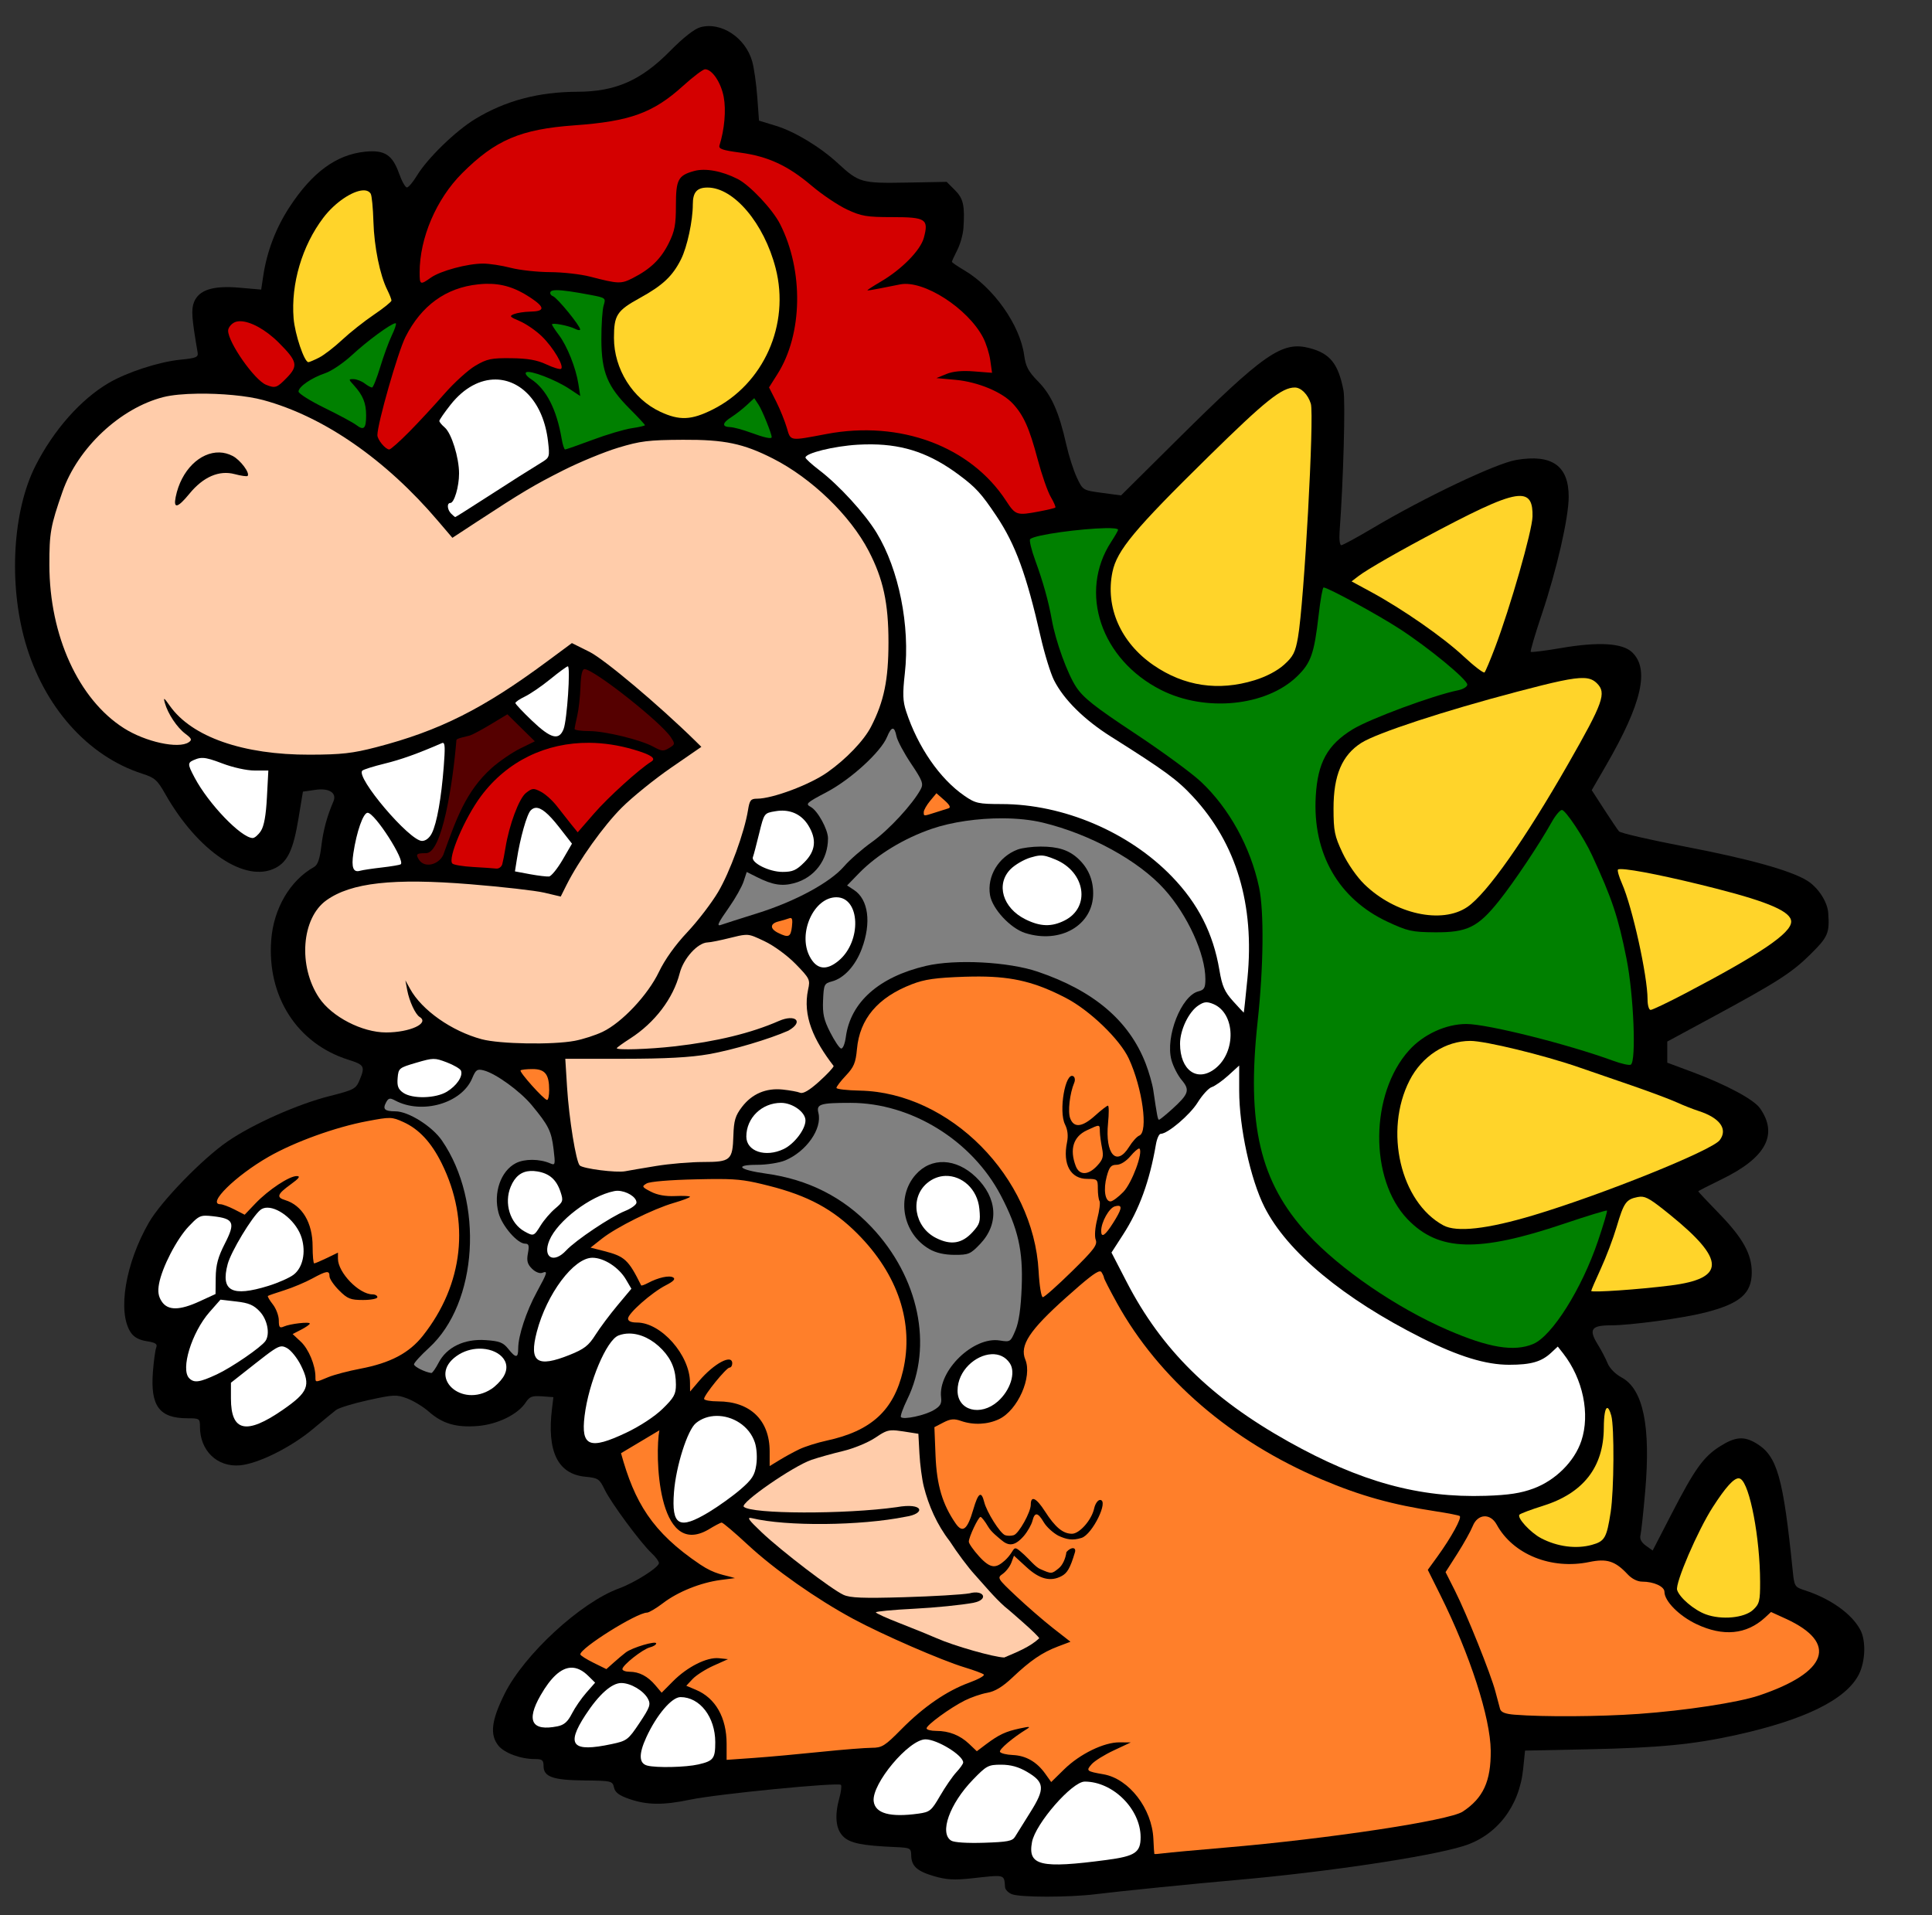 <?xml version="1.0" encoding="UTF-8" standalone="no"?>
<!-- Created with Inkscape (http://www.inkscape.org/) -->

<svg
   xmlns:dc="http://purl.org/dc/elements/1.1/"
   xmlns:cc="http://creativecommons.org/ns#"
   xmlns:rdf="http://www.w3.org/1999/02/22-rdf-syntax-ns#"
   xmlns:svg="http://www.w3.org/2000/svg"
   xmlns="http://www.w3.org/2000/svg"
   xmlns:sodipodi="http://sodipodi.sourceforge.net/DTD/sodipodi-0.dtd"
   xmlns:inkscape="http://www.inkscape.org/namespaces/inkscape"
   id="svg3511"
   version="1.1"
   inkscape:version="0.91 r13725"
   width="686"
   height="680"
   sodipodi:docname="KraftyNook_SuperMarioBros_Bowser~.svg">
  <rect width="100%" height="100%" fill="#333333" stroke="none"/>
  <defs
     id="defs3515">
    <inkscape:path-effect
       effect="spiro"
       id="path-effect3714"
       is_visible="true" />
    <inkscape:path-effect
       effect="spiro"
       id="path-effect3709"
       is_visible="true" />
  </defs>
  <sodipodi:namedview
     pagecolor="#ffffff"
     bordercolor="#666666"
     borderopacity="1"
     objecttolerance="10"
     gridtolerance="10"
     guidetolerance="10"
     inkscape:pageopacity="0"
     inkscape:pageshadow="2"
     inkscape:window-width="1280"
     inkscape:window-height="715"
     id="namedview3513"
     showgrid="false"
     inkscape:zoom="0.41848102"
     inkscape:cx="285.89746"
     inkscape:cy="402.41802"
     inkscape:window-x="0"
     inkscape:window-y="0"
     inkscape:window-maximized="1"
     inkscape:current-layer="svg3511" />
  <g
     id="g3355">
    <path
       id="path3693"
       d="m 359.25,672.558 c -1.238,-0.497 -2.306,-1.594 -2.375,-2.437 -0.382,-4.687 0.283,-4.512 -12.004,-3.16 -5.968,0.657 -8.824,0.492 -13.119,-0.756 -6.164,-1.792 -8.141,-3.59 -8.207,-7.466 -0.043,-2.511 -0.335,-2.663 -5.545,-2.89 -12.004,-0.522 -16.21,-1.38 -18.634,-3.804 -2.636,-2.636 -3.084,-7.33 -1.31,-13.72 0.575,-2.07 0.825,-4.12 0.556,-4.556 -0.634,-1.025 -43.822,3.203 -53.612,5.249 -9.507,1.987 -15.204,1.927 -21.468,-0.224 -3.719,-1.277 -5.107,-2.309 -5.521,-4.105 -0.537,-2.326 -0.857,-2.402 -10.532,-2.5 C 196.295,632.077 193,630.909 193,627.054 c 0,-2.095 -0.47,-2.465 -3.134,-2.465 -5.036,0 -10.85,-2.164 -12.934,-4.814 -3.059,-3.889 -2.449,-8.913 2.223,-18.321 6.949,-13.991 27.022,-32.484 40.661,-37.46 5.561,-2.029 14.122,-7.46 14.158,-8.982 0.014,-0.592 -1.144,-2.167 -2.574,-3.5 -3.886,-3.624 -14.356,-17.781 -16.665,-22.533 -1.893,-3.897 -2.336,-4.195 -6.889,-4.632 -9.799,-0.942 -13.714,-8.964 -11.837,-24.259 l 0.491,-4 -4.102,-0.3 c -3.45,-0.253 -4.363,0.097 -5.743,2.204 -2.778,4.24 -10.005,7.775 -17.05,8.34 -7.619,0.612 -12.487,-0.819 -17.346,-5.1 -1.963,-1.729 -5.412,-3.835 -7.664,-4.68 -3.796,-1.424 -4.803,-1.381 -13.797,0.588 -5.336,1.168 -10.511,2.755 -11.5,3.527 -0.989,0.771 -4.723,3.844 -8.298,6.828 -7.765,6.482 -19.412,12.252 -25.844,12.805 C 77.113,520.992 71,515.085 71,506.622 c 0,-2.92 -0.163,-3.032 -4.435,-3.032 -9.982,0 -13.208,-4.338 -12.268,-16.5 0.297,-3.85 0.827,-7.726 1.177,-8.613 0.501,-1.272 -0.219,-1.75 -3.402,-2.259 -2.759,-0.441 -4.557,-1.439 -5.679,-3.151 -4.739,-7.232 -1.874,-24.475 6.475,-38.976 4.372,-7.593 19.111,-22.766 28.043,-28.869 9.045,-6.18 24.824,-13.179 36.189,-16.052 8.528,-2.156 9.267,-2.546 10.536,-5.564 2.082,-4.951 1.774,-5.521 -3.956,-7.327 -18.148,-5.721 -28.897,-22.407 -27.378,-42.497 0.848,-11.21 6.694,-21.172 15.226,-25.946 1.288,-0.721 2.022,-2.838 2.575,-7.432 0.677,-5.624 2.006,-10.537 4.285,-15.842 1.292,-3.007 -1.502,-4.816 -6.358,-4.116 l -4.471,0.644 -1.571,9.5 c -1.831,11.073 -3.812,15.341 -8.17,17.594 -10.656,5.51 -27.621,-5.902 -39.208,-26.375 -2.748,-4.855 -3.694,-5.682 -8.135,-7.107 C 31.157,268.503 15.525,250.906 8.968,227.979 3.012,207.149 4.495,181.406 12.573,165.436 c 6.418,-12.689 16.093,-23.635 26.045,-29.468 6.473,-3.794 17.819,-7.485 25.324,-8.24 5.824,-0.586 6.52,-0.882 6.217,-2.649 -2.086,-12.14 -2.305,-15.188 -1.277,-17.788 1.721,-4.355 6.743,-5.959 16.097,-5.143 l 7.759,0.677 0.72,-4.799 c 1.317,-8.782 4.494,-17.106 9.374,-24.56 8.046,-12.29 16.593,-18.549 26.763,-19.599 6.94,-0.716 9.735,1.066 12.097,7.717 0.978,2.753 2.235,4.993 2.793,4.978 0.558,-0.015 2.14,-1.881 3.515,-4.147 3.785,-6.238 13.746,-15.92 20.763,-20.182 10.651,-6.47 22.434,-9.607 36.237,-9.648 13.556,-0.041 22.623,-4.026 32.918,-14.469 4.689,-4.756 8.644,-7.863 10.75,-8.445 7.39,-2.04 16.092,3.722 18.442,12.211 0.641,2.314 1.44,7.975 1.777,12.579 l 0.612,8.371 6.062,1.857 c 6.635,2.033 15.695,7.516 21.938,13.277 7.468,6.891 8.393,7.152 24.318,6.865 l 14.318,-0.259 2.932,2.932 c 3.004,3.004 3.557,5.492 3.015,13.556 -0.147,2.184 -1.126,5.653 -2.175,7.71 C 338.859,90.827 338,92.71 338,92.955 c 0,0.245 1.916,1.567 4.257,2.939 10.498,6.152 19.943,19.509 21.4,30.262 0.544,4.015 1.473,5.752 4.99,9.331 4.688,4.772 7.351,10.749 9.964,22.366 0.895,3.98 2.586,9.261 3.759,11.736 2.129,4.495 2.139,4.501 8.905,5.411 l 6.773,0.911 19.227,-19.079 c 31.777,-31.532 37.972,-35.831 47.846,-33.2 7.17,1.91 10.076,5.562 11.903,14.958 0.742,3.814 -0.037,32.265 -1.376,50.25 -0.194,2.612 0.073,4.75 0.596,4.75 0.522,0 5.518,-2.712 11.103,-6.026 18.538,-11.002 43.78,-23.003 50.976,-24.236 C 551.007,161.155 557,165.339 557,176.367 c 0,7.418 -4.234,25.937 -9.532,41.692 -2.399,7.133 -4.171,13.16 -3.939,13.392 0.232,0.232 5.082,-0.376 10.777,-1.352 13.24,-2.269 21.717,-1.777 25.165,1.463 6.344,5.96 3.534,18.212 -9.233,40.265 l -5.059,8.738 4.372,6.762 c 2.405,3.719 4.794,7.257 5.31,7.863 0.516,0.605 10.996,3.028 23.288,5.384 22.851,4.38 37.662,8.5 43.479,12.095 3.929,2.428 7.238,7.481 7.527,11.494 0.517,7.182 -0.065,8.523 -6.405,14.773 -6.663,6.569 -11.778,9.83 -35.647,22.729 L 592,369.827 l 0,3.749 0,3.749 8.75,3.259 c 12.034,4.481 21.957,9.781 24.151,12.898 6.596,9.37 2.132,17.638 -13.651,25.284 -4.537,2.198 -8.25,4.111 -8.25,4.251 0,0.14 3.322,3.674 7.382,7.855 8.469,8.72 11.618,14.385 11.618,20.901 0,7.536 -4.183,11.13 -16.63,14.289 -7.993,2.029 -26.456,4.53 -33.437,4.53 -6.936,0 -7.918,1.449 -4.607,6.793 1.263,2.039 2.84,5.058 3.504,6.709 0.7,1.74 2.776,3.842 4.939,5 7.678,4.111 10.41,17.256 8.397,40.401 -0.651,7.479 -1.406,14.497 -1.678,15.597 -0.332,1.342 0.299,2.569 1.917,3.727 l 2.412,1.727 6.684,-12.954 c 8.286,-16.059 11.325,-20.3 17.237,-24.049 5.435,-3.446 8.547,-3.686 12.959,-0.996 7.354,4.484 9.467,11.917 12.855,45.238 0.56,5.506 0.701,5.733 4.264,6.885 9.17,2.965 16.769,8.392 19.77,14.121 2.027,3.869 1.759,11.204 -0.576,15.782 -4.518,8.856 -19.062,16.047 -43.34,21.431 -15.479,3.432 -27.598,4.602 -53.169,5.13 l -22,0.455 -0.676,6.59 c -1.364,13.296 -9.428,23.666 -21.24,27.314 -12.375,3.822 -49.037,9.29 -81.084,12.094 -14.535,1.271 -40.824,3.923 -49.5,4.993 -9.526,1.174 -26.809,1.164 -29.75,-0.019 z"
       style="fill:#000000" />
    <path
       id="path3691"
       d="M 175.969 134.75 C 170.582 134.712 164.854 137.547 160 143.688 C 157.793 146.479 156 149.09 156 149.469 C 156 149.847 156.868 150.897 157.938 151.812 C 160.318 153.851 163 162.482 163 168.125 C 163 172.788 161.286 178.594 159.906 178.594 C 158.608 178.594 158.779 180.966 160.188 182.375 C 160.847 183.035 161.51 183.594 161.656 183.594 C 161.802 183.594 166.562 180.589 172.219 176.938 C 182.691 170.177 187.245 167.306 192.375 164.156 C 195.146 162.455 195.219 162.189 194.594 156.75 C 192.998 142.863 184.947 134.814 175.969 134.75 z M 309.656 157.781 C 307.988 157.763 306.28 157.798 304.5 157.906 C 296.056 158.417 286 160.9 286 162.469 C 286 162.854 288.214 164.892 290.938 166.969 C 297.892 172.273 307.072 182.29 311.281 189.219 C 319.18 202.222 323.176 222.194 321.281 239.094 C 320.463 246.393 320.553 248.944 321.75 252.594 C 325.896 265.233 333.719 276.564 342.438 282.562 C 346.369 285.267 347.396 285.487 355.688 285.5 C 377.604 285.535 400.868 295.447 416.125 311.25 C 425.423 320.88 430.776 331.406 432.969 344.406 C 433.938 350.154 434.781 352.097 437.812 355.469 C 439.836 357.719 441.561 359.552 441.625 359.562 C 441.689 359.573 442.275 354.082 442.938 347.344 C 445.508 321.201 439.008 299.51 423.625 282.906 C 417.979 276.813 413.634 273.632 394.531 261.594 C 384.969 255.568 377.722 248.405 374.25 241.531 C 373.017 239.09 370.88 232.144 369.5 226.094 C 364.45 203.953 360.56 193.324 353.844 183.281 C 348.467 175.241 346.54 173.116 340.469 168.594 C 330.525 161.188 321.337 157.909 309.656 157.781 z M 201.625 236.594 C 201.262 236.594 198.439 238.666 195.344 241.188 C 192.249 243.709 188.191 246.463 186.344 247.344 C 184.497 248.225 183 249.261 183 249.625 C 183 249.989 185.678 252.829 188.938 255.938 C 195.603 262.295 198.495 263.05 200.125 258.844 C 201.341 255.706 202.627 236.594 201.625 236.594 z M 157.25 263.781 C 157.138 263.776 157.018 263.813 156.875 263.875 C 148.305 267.603 142.349 269.731 136.5 271.156 C 132.65 272.094 129.124 273.205 128.656 273.625 C 126.134 275.887 145.402 298.594 149.844 298.594 C 151.149 298.594 152.491 297.542 153.344 295.844 C 155.128 292.29 156.699 283.382 157.562 272.188 C 158.061 265.728 158.032 263.821 157.25 263.781 z M 72.125 269.125 C 71.205 269.081 70.445 269.231 69.656 269.531 C 66.464 270.745 66.418 271.032 69.094 276.094 C 74.013 285.398 85.618 297.48 89.719 297.562 C 90.394 297.576 91.71 296.46 92.625 295.062 C 93.76 293.33 94.444 289.512 94.781 283.062 L 95.281 273.594 L 90.406 273.594 C 87.612 273.594 82.711 272.516 78.906 271.062 C 75.615 269.805 73.659 269.198 72.125 269.125 z M 190.188 286.844 C 189.541 286.895 188.979 287.207 188.438 287.75 C 187.077 289.116 184.683 297.584 183.5 305.25 L 182.844 309.406 L 188.188 310.406 C 191.115 310.945 194.148 311.297 194.938 311.219 C 195.727 311.14 197.897 308.483 199.75 305.312 L 203.094 299.562 L 198.438 293.594 C 194.675 288.804 192.128 286.691 190.188 286.844 z M 277.094 287.844 C 276.49 287.869 275.853 287.955 275.219 288.062 C 271.34 288.718 271.322 288.733 269.562 295.906 C 268.593 299.861 267.607 303.641 267.344 304.312 C 266.558 306.315 273.059 309.59 277.844 309.594 C 281.46 309.597 282.767 309.014 285.594 306.188 C 289.615 302.166 290.068 298.027 287 293.062 C 284.779 289.468 281.322 287.665 277.094 287.844 z M 130.531 288.594 C 128.975 288.594 126.622 295.278 125.469 302.969 C 124.708 308.041 125.419 309.888 127.844 309.188 C 128.76 308.923 132.2 308.408 135.5 308.031 C 138.8 307.655 141.843 307.142 142.25 306.906 C 144.124 305.822 133.098 288.594 130.531 288.594 z M 369.219 303.781 C 368.271 303.839 367.262 304.084 365.875 304.5 C 363.562 305.193 360.402 307.036 358.844 308.594 C 353.505 313.932 356.001 322.416 364.125 326.438 C 369.408 329.053 373.37 329.166 378 326.844 C 387.324 322.167 385.429 309.613 374.75 305.188 C 372.172 304.119 370.798 303.685 369.219 303.781 z M 296.969 318.594 C 288.974 318.594 283.209 331.324 287.469 339.562 C 289.914 344.29 293.416 344.788 297.844 341.062 C 306.05 334.157 305.443 318.594 296.969 318.594 z M 428.062 355.906 C 427.28 355.976 426.552 356.331 425.531 357 C 422.102 359.247 419 365.679 419 370.594 C 419 380.076 425.15 384.401 431.5 379.406 C 439.063 373.457 438.645 359.744 430.812 356.5 C 429.665 356.025 428.845 355.837 428.062 355.906 z M 153.875 376 C 152.458 376.016 150.83 376.458 147.812 377.344 C 141.678 379.145 141.483 379.281 141.188 382.781 C 140.949 385.606 141.372 386.75 143.156 388 C 146.386 390.262 154.707 390.052 158.688 387.625 C 162.173 385.5 164.439 382.147 163.688 380.188 C 163.424 379.501 161.147 378.17 158.656 377.219 C 156.494 376.393 155.292 375.984 153.875 376 z M 440 378.344 L 436.125 381.875 C 433.986 383.808 431.337 385.655 430.25 386 C 429.163 386.345 426.905 388.806 425.25 391.469 C 422.502 395.89 414.608 402.594 412.125 402.594 C 411.562 402.594 410.792 404.281 410.438 406.344 C 408.187 419.449 404.505 429.527 398.75 438.406 L 394.656 444.75 L 400.031 455.156 C 412.398 479.132 429.963 496.469 457.5 511.875 C 483.06 526.175 503.836 531.887 527.5 531.125 C 535.724 530.86 540.014 530.19 544.5 528.531 C 552.308 525.644 559.065 518.925 561.5 511.594 C 564.665 502.065 562.078 489.61 555.062 480.594 L 553.125 478.125 L 550.812 480.281 C 547.361 483.515 543.66 484.594 535.875 484.594 C 527.576 484.594 517.987 481.668 504.938 475.125 C 477.012 461.123 457.063 444.536 449 428.625 C 444.024 418.806 440 400.291 440 387.219 L 440 378.344 z M 277.312 391.594 C 270.503 391.594 265 396.945 265 403.562 C 265 408.815 271.784 411.083 278.25 408 C 282.024 406.2 286 400.992 286 397.844 C 286 394.885 281.416 391.594 277.312 391.594 z M 188.344 415.781 C 185.094 415.936 182.842 417.759 181.344 421.344 C 178.887 427.223 181.103 434.391 186.25 437.25 C 189.444 439.024 189.591 438.972 191.969 435.125 C 193.144 433.223 195.463 430.524 197.125 429.125 C 199.945 426.752 200.072 426.372 199.031 423.219 C 197.589 418.848 195.085 416.641 190.75 415.938 C 189.893 415.798 189.094 415.746 188.344 415.781 z M 335.719 417.531 C 333.472 417.592 331.192 418.407 329.188 420.094 C 322.964 425.33 324.648 435.678 332.344 439.562 C 337.645 442.238 341.596 441.589 345.375 437.438 C 347.93 434.631 348.183 433.751 347.75 429.25 C 347.06 422.064 341.461 417.377 335.719 417.531 z M 219.344 422.812 C 218.906 422.804 218.466 422.857 218.062 422.938 C 209.62 424.626 197.931 433.511 195.062 440.438 C 192.559 446.481 196.551 448.835 201.062 443.969 C 204.368 440.404 216.909 432 221.906 430 C 224.151 429.102 226 427.753 226 427 C 226 424.986 222.406 422.875 219.344 422.812 z M 95 428.812 C 94.02 428.805 93.136 429.046 92.438 429.625 C 89.432 432.119 82.037 444.381 80.844 448.844 C 78.279 458.434 82.298 460.594 95.25 456.594 C 98.807 455.495 102.882 453.688 104.312 452.562 C 107.504 450.052 108.664 444.73 107.125 439.594 C 105.407 433.86 99.245 428.844 95 428.812 z M 72.906 431.656 C 70.756 431.681 69.816 432.51 67.031 435.438 C 62.739 439.95 57.554 449.966 56.469 455.844 C 55.967 458.562 56.222 460.287 57.406 462.094 C 59.564 465.387 63.732 465.372 70.969 462.031 L 76.531 459.469 L 76.594 453.625 C 76.655 449.119 77.406 446.323 79.875 441.5 C 83.668 434.09 83.035 432.686 75.562 431.844 C 74.463 431.72 73.623 431.648 72.906 431.656 z M 210.344 446.594 C 203.722 446.594 194.112 459.429 190.594 472.938 C 187.792 483.694 190.688 485.723 202.25 481.094 C 207.433 479.018 209.005 477.797 211.406 474 C 213.001 471.478 216.533 466.751 219.25 463.5 L 224.188 457.594 L 222.281 454.344 C 219.76 450.026 214.469 446.594 210.344 446.594 z M 78.281 461.469 L 74.375 465.906 C 68.042 473.15 64.036 486.224 67.188 489.375 C 68.938 491.126 70.849 490.862 77 488 C 82.275 485.545 92.715 478.385 94.25 476.156 C 95.947 473.692 94.963 468.582 92.25 465.688 C 90.069 463.361 88.329 462.63 83.875 462.125 L 78.281 461.469 z M 223.438 473.5 C 222.119 473.497 220.829 473.726 219.625 474.188 C 215.364 475.822 209.013 490.876 207.562 502.781 C 206.24 513.636 209.344 514.881 222.344 508.719 C 227.191 506.421 232.424 502.999 235.25 500.25 C 239.336 496.275 240 495.055 240 491.656 C 240 486.556 238.535 482.788 235.188 479.25 C 231.68 475.543 227.394 473.508 223.438 473.5 z M 99.938 478.062 C 98.443 478.135 96.413 479.625 90.688 484.125 L 82 490.969 L 82 496.562 C 82 508.343 87.456 509.556 100.375 500.625 C 109.43 494.366 110.406 491.987 106.844 484.812 C 105.558 482.223 103.342 479.456 101.938 478.688 C 101.174 478.269 100.617 478.029 99.938 478.062 z M 170.031 478.875 C 167.399 478.942 164.583 479.728 162.094 481.5 C 151.735 488.876 163.803 500.186 174.531 493.156 C 175.878 492.274 177.7 490.457 178.594 489.094 C 182.346 483.367 176.758 478.704 170.031 478.875 z M 352.062 480.844 C 346.423 481.113 340.007 486.663 340 493.781 C 339.993 500.837 348.133 503.024 354.281 497.625 C 358.727 493.721 360.752 487.387 358.594 484.094 C 357.014 481.683 354.626 480.721 352.062 480.844 z M 254.344 502.75 C 251.738 502.797 249.19 503.595 247.094 505.312 C 244.086 507.776 240.023 520.605 239.312 529.812 C 238.389 541.792 241.107 543.329 251.812 536.844 C 255.217 534.781 260.226 531.183 262.938 528.844 C 267.04 525.304 267.979 523.836 268.531 520.156 C 268.917 517.582 268.712 514.25 268.031 512.188 C 266.073 506.254 260.076 502.647 254.344 502.75 z M 202.625 592.156 C 199.129 592.356 195.59 595.601 191.938 601.969 C 186.739 611.033 188.801 614.796 197.938 612.969 C 200.311 612.494 201.598 611.339 203.062 608.469 C 204.139 606.358 206.421 603.039 208.156 601.062 L 211.312 597.469 L 208.906 595.094 C 206.799 593.02 204.723 592.036 202.625 592.156 z M 220.594 597.594 C 217.19 597.594 212.621 601.674 207.844 609 C 200.86 619.71 203.178 622.257 217.156 619.281 C 222.572 618.128 223.035 617.823 227.062 611.781 C 230.785 606.197 231.13 605.183 230.062 603.188 C 228.514 600.295 223.937 597.594 220.594 597.594 z M 241.625 602.594 C 238.51 602.594 233.109 608.956 229.469 616.906 C 226.743 622.861 226.858 626.129 229.812 626.906 C 233.065 627.762 243.518 627.525 247.969 626.5 C 253.332 625.264 253.977 624.44 253.969 618.594 C 253.956 609.659 248.506 602.594 241.625 602.594 z M 328.625 617.594 C 322.72 617.594 309.491 633.385 310.219 639.562 C 310.731 643.904 316.045 645.372 326.125 643.969 C 330.199 643.402 330.724 642.946 333.812 637.625 C 335.643 634.472 338.23 630.718 339.562 629.281 C 340.895 627.845 342 626.291 342 625.812 C 342 623.263 332.774 617.594 328.625 617.594 z M 355.469 626.594 C 350.921 626.594 350.284 626.936 345.5 631.875 C 337.177 640.468 333.446 650.907 337.75 653.562 C 338.797 654.208 343.472 654.505 349.406 654.312 C 357.721 654.043 359.499 653.713 360.406 652.188 C 361.002 651.187 363.449 647.267 365.844 643.469 C 371.122 635.096 370.945 632.81 364.656 629.125 C 361.631 627.352 358.862 626.594 355.469 626.594 z M 385.156 632.594 C 380.666 632.594 367.667 647.508 366.438 654.062 C 364.862 662.461 369.446 663.539 393 660.406 C 403.048 659.07 405 657.771 405 652.344 C 405 642.356 395.187 632.594 385.156 632.594 z "
       style="fill:#ffffff" />
    <path
       sodipodi:nodetypes="ccsscccccsssccccssscsssssscssssssssscsssscscssscssscccsssssccccssssssccsssccccsssssccsscscccssssssccccscsssccccsscsscccsssssccssssscccsscssssssccsssscsssssccscscsscsscssscsscccsscccssssscccsscsccccccsssscsssccccssscsscccccsscsccssssscccccccccscsscsssssscccsscccssssscccsssssssssssss"
       inkscape:connector-curvature="0"
       id="path3689"
       d="m 332.5,281.656 -2.25,2.719 c -1.235,1.496 -2.247,3.281 -2.25,3.969 -0.006,1.513 -0.115,1.503 4.094,0.156 1.87,-0.598 3.996,-1.277 4.719,-1.5 0.878,-0.271 0.381,-1.219 -1.5,-2.875 z m -51.938,44.312 c -0.108,0.015 -0.209,0.042 -0.344,0.094 -0.768,0.295 -2.489,0.793 -3.812,1.125 -3.023,0.759 -3.093,2.577 -0.156,4.031 3.742,1.853 4.507,1.529 4.938,-2.156 0.278,-2.379 0.134,-3.201 -0.625,-3.094 z m 67.262,20.768 c -0.808,-0.004 -1.634,3.3e-4 -2.48,0.014 -0.903,0.014 -1.829,0.03 -2.781,0.062 -10.394,0.359 -14.245,0.904 -18.844,2.688 -12.078,4.685 -18.464,12.261 -19.438,23 -0.439,4.846 -1.094,6.394 -3.906,9.375 -1.856,1.967 -3.38,3.957 -3.375,4.406 0.005,0.449 3.77,0.877 8.344,0.969 31.915,0.64 61.637,30.676 63.438,64.094 0.278,5.158 0.943,9.25 1.5,9.25 0.549,0 5.168,-4.111 10.281,-9.125 7.889,-7.736 9.181,-9.44 8.5,-11.25 -0.474,-1.26 -0.249,-4.315 0.562,-7.469 0.756,-2.938 1.113,-5.776 0.781,-6.312 -0.332,-0.536 -0.594,-2.518 -0.594,-4.406 0,-3.3 -0.15,-3.438 -3.75,-3.438 -5.931,0 -8.795,-5.178 -7.188,-13 0.477,-2.323 0.224,-4.449 -0.719,-6.344 -2.331,-4.687 0.131,-18.848 2.969,-17.094 0.56,0.346 0.693,1.374 0.312,2.281 -1.603,3.823 -2.336,10.293 -1.438,12.656 1.326,3.488 4.267,3.163 8.875,-1 2.131,-1.925 4.17,-3.5 4.531,-3.5 0.361,0 0.373,2.812 0.031,6.25 -1.09,10.98 3.035,15.568 7.5,8.344 1.156,-1.87 2.78,-3.656 3.594,-3.969 3.262,-1.252 1.124,-16.899 -3.719,-27.344 -3.151,-6.796 -13.835,-17.111 -22.344,-21.531 -10.583,-5.497 -18.531,-7.548 -30.645,-7.607 z M 189.125,379.594 c -2.089,0 -4.018,0.206 -4.281,0.469 -0.558,0.558 8.294,10.439 9.406,10.5 0.412,0.023 0.75,-1.57 0.75,-3.531 0,-5.571 -1.477,-7.438 -5.875,-7.438 z m -50.781,17.375 c -1.673,-0.042 -3.856,0.354 -7.969,1.125 -11.22,2.102 -25.734,7.341 -34.969,12.625 -11.782,6.741 -22.074,16.875 -17.125,16.875 0.709,0 2.932,0.821 4.938,1.844 l 3.656,1.875 3.812,-4 c 4.637,-4.844 11.996,-9.719 14.656,-9.719 1.452,0 0.896,0.766 -2.188,3 -4.715,3.416 -5.116,4.558 -1.906,5.531 6.05,1.835 9.75,8.062 9.75,16.406 0,3.327 0.261,6.062 0.562,6.062 0.302,0 2.327,-0.856 4.5,-1.906 l 3.938,-1.906 0,2.156 c 0.009,4.925 7.483,12.646 12.25,12.656 0.963,0.002 1.75,0.45 1.75,1 0,0.55 -2.289,1 -5.094,1 -4.467,0 -5.522,-0.428 -8.5,-3.406 -1.87,-1.87 -3.406,-4.12 -3.406,-5 0,-2.149 -0.971,-2.03 -6.125,0.781 -2.407,1.313 -6.85,3.195 -9.875,4.156 -3.025,0.962 -5.675,1.859 -5.875,2.031 -0.2,0.172 0.587,1.522 1.75,3 1.162,1.478 2.125,4.053 2.125,5.688 0,2.457 0.303,2.823 1.75,2.188 2.299,-1.01 9.25,-1.805 9.25,-1.062 0,0.319 -1.385,1.289 -3.062,2.156 l -3.031,1.562 2.938,2.75 c 2.745,2.564 5.143,8.328 5.156,12.406 0.007,2.124 -0.127,2.103 4.531,0.156 2.077,-0.868 7.197,-2.207 11.375,-3 10.695,-2.03 17.38,-5.557 22.25,-11.719 14.43,-18.255 16.86,-40.611 6.688,-61.188 -3.692,-7.467 -8.072,-12.178 -13.625,-14.688 -2.047,-0.925 -3.202,-1.396 -4.875,-1.438 z m 251.625,2.781 c -0.568,-0.061 -1.712,0.499 -4.062,1.594 -4.793,2.232 -6.2,6.737 -3.938,12.688 1.28,3.367 4.421,3.33 7.594,-0.094 2.068,-2.231 2.353,-3.243 1.75,-6.25 -0.396,-1.973 -0.756,-4.606 -0.781,-5.844 -0.027,-1.35 0.005,-2.033 -0.562,-2.094 z m 14.469,8.062 c -0.482,0.057 -1.734,1.152 -3,2.656 -1.585,1.883 -3.57,3.125 -5,3.125 -1.935,0 -2.561,0.754 -3.469,4.125 -1.244,4.621 -0.609,8.875 1.344,8.875 0.707,0 2.773,-1.529 4.562,-3.375 3.043,-3.14 7.081,-14.012 5.719,-15.375 -0.036,-0.036 -0.087,-0.039 -0.156,-0.031 z m -149.137,10.822 c -1.056,-0.003 -2.2,0.005 -3.457,0.021 -1.436,0.019 -3.015,0.056 -4.781,0.094 -9.206,0.198 -16.332,0.797 -17.469,1.469 -1.788,1.057 -1.683,1.252 1.5,2.906 2.265,1.177 5.18,1.719 8.656,1.562 2.888,-0.13 5.25,-0.026 5.25,0.25 0,0.276 -2.587,1.269 -5.75,2.188 -7.327,2.129 -20.404,8.633 -25.562,12.719 l -4,3.156 4.688,1.188 c 7.471,1.906 8.75,3.092 13.281,12.219 0.09,0.182 1.182,-0.189 2.406,-0.844 3.632,-1.944 7.595,-2.818 8.969,-1.969 0.896,0.554 0.094,1.391 -2.625,2.781 C 231.406,458.932 223,466.347 223,468.188 c 0,0.922 1.097,1.406 3.156,1.406 8.592,0 18.798,11.546 18.844,21.312 l 0.031,3.188 3.219,-3.781 c 5.346,-6.258 11.75,-9.647 11.75,-6.219 0,0.825 -0.432,1.5 -0.969,1.5 -1.12,0 -9.031,9.718 -9.031,11.094 0,0.501 2.223,0.906 4.938,0.906 11.423,0 18.344,6.688 18.344,17.719 l 0,5.25 3.438,-2.094 c 1.884,-1.164 5.069,-2.906 7.094,-3.875 2.025,-0.969 6.388,-2.35 9.688,-3.062 15.847,-3.42 23.811,-10.702 27.125,-24.781 3.981,-16.912 -1.732,-34.186 -16.125,-48.656 -8.678,-8.725 -17.566,-13.532 -31.531,-17.062 -7.192,-1.818 -10.275,-2.374 -17.668,-2.396 z m 141.512,9.521 c -0.259,0.021 -0.586,0.096 -0.938,0.188 -2.046,0.535 -4.875,5.6 -4.875,8.719 0,2.624 1.393,1.679 4.25,-2.844 2.888,-4.571 3.374,-6.213 1.562,-6.062 z m -6.375,23.281 c -1.335,0.166 -4.602,2.75 -11.875,9.25 -13.064,11.675 -16.579,17.042 -14.5,22.062 2.554,6.167 -2.679,17.993 -9.344,21.156 -4.057,1.925 -9.075,2.168 -13.5,0.625 -2.438,-0.85 -3.71,-0.751 -6.25,0.562 l -3.188,1.656 0.406,10.188 c 0.432,10.43 2.455,17.194 7.094,23.938 2.508,3.646 4.205,2.343 6.312,-4.906 1.736,-5.973 2.853,-6.738 3.875,-2.625 0.885,3.559 5.61,11.061 7.406,11.75 0.766,0.294 2.165,0.295 3.094,0 1.796,-0.57 6.031,-8.162 6.031,-10.812 0,-3.378 1.943,-2.469 5.031,2.344 3.637,5.668 6.392,7.969 9.594,7.969 2.685,0 6.976,-4.877 7.875,-8.969 0.365,-1.663 1.302,-3.031 2.094,-3.031 3.272,0 -2.693,12.24 -6.562,13.469 -3.275,1.028 -5.34,0.562 -8.25,-0.781 -1.874,-0.996 -4.201,-3.133 -5.156,-4.75 -1.056,-1.787 -1.861,-2.73 -2.5,-2.812 -0.639,-0.082 -1.13,0.682 -1.531,2.281 -0.334,1.333 -1.682,3.741 -3.031,5.344 -3.341,3.837 -5.516,3.633 -8.092,1.414 -1.158,-0.998 -3.459,-2.731 -4.598,-4.66 -1.138,-1.93 -2.364,-3.497 -2.723,-3.482 -0.789,0.031 -4.15,7.158 -4.15,8.799 0,0.643 1.628,2.97 3.617,5.172 4.256,4.711 6.122,4.201 9.223,1.457 4.22,-3.945 2.153,-6.229 6.816,-2.012 1.85,1.673 3.953,4.339 5.688,5.094 4.056,1.765 4.031,1.794 6.594,-0.281 1.318,-1.068 2.401,-3.33 2.719,-5.75 1.654,-1.924 3.573,-1.773 3.027,0.066 -1.734,5.846 -2.81,7.429 -4.746,8.465 -3.917,2.096 -7.831,1.09 -12.438,-3.156 l -4.469,-4.094 -0.938,2.5 c -0.525,1.381 -1.916,3.166 -3.062,3.969 -2.028,1.421 -1.879,1.625 4.719,7.844 3.729,3.515 9.608,8.632 13.062,11.344 l 6.281,4.906 -4.469,1.688 c -5.59,2.122 -9.762,4.978 -16.125,11 -3.516,3.328 -6.188,4.947 -8.969,5.438 -2.174,0.384 -5.774,1.627 -8,2.75 -5.241,2.645 -13.531,8.699 -13.531,9.875 0,0.503 1.548,0.906 3.438,0.906 4.551,0 8.456,1.544 11.719,4.656 l 2.688,2.562 3.312,-2.5 c 4.632,-3.458 6.919,-4.504 11.969,-5.594 3.445,-0.743 3.959,-0.694 2.469,0.219 -4.979,3.051 -9.925,7.249 -9.531,8.094 0.241,0.517 2.287,1.03 4.531,1.125 4.688,0.198 8.549,2.424 11.562,6.656 l 2.094,2.938 4.625,-4.531 c 5.563,-5.452 14.129,-9.612 19.625,-9.562 l 4,0.031 -6,2.812 c -3.3,1.542 -6.838,3.735 -7.875,4.906 -2.076,2.344 -1.863,2.546 4.188,3.594 9.057,1.568 17.254,12.198 17.719,22.938 0.123,2.839 0.28,5.241 0.344,5.344 0.064,0.103 1.587,-0.015 3.375,-0.25 1.788,-0.235 11.575,-1.134 21.75,-2 36.806,-3.133 79.572,-9.608 84.375,-12.781 7.3,-4.822 10.034,-10.788 9.938,-21.656 -0.104,-11.684 -7.361,-34.13 -17.938,-55.344 l -4.406,-8.844 3.375,-4.656 c 5.013,-6.927 8.839,-13.925 7.938,-14.469 -0.437,-0.264 -4.156,-0.997 -8.281,-1.625 -15.666,-2.386 -26.84,-5.495 -40.656,-11.344 -32.133,-13.602 -57.883,-35.778 -72.75,-62.656 -2.525,-4.566 -4.585,-8.592 -4.594,-8.938 -0.008,-0.346 -0.42,-1.263 -0.906,-2.031 -0.128,-0.201 -0.348,-0.288 -0.656,-0.25 z m -156.309,56.424 c -4.55,2.708 -9.1,5.433 -13.623,8.133 4.789,17.353 10.944,27.97 28.091,39.505 5.334,3.588 8.384,3.603 12.372,4.845 L 255.906,561 c -7.142,0.947 -15.201,4.191 -20.438,8.188 -2.461,1.878 -5.036,3.401 -5.719,3.406 -3.704,0.029 -23.85,12.657 -23.688,14.844 0.027,0.366 2.093,1.678 4.625,2.938 l 4.625,2.281 2.594,-2.312 c 1.428,-1.287 3.376,-2.919 4.312,-3.625 2.3,-1.733 10.781,-4.244 10.781,-3.188 0,0.464 -1.012,1.09 -2.25,1.406 -2.584,0.66 -9.75,6.334 -9.75,7.719 0,0.51 1.151,0.938 2.562,0.938 3.398,0 6.444,1.594 9.156,4.812 l 2.219,2.625 4,-4.031 c 5.103,-5.154 12.048,-8.648 16.312,-8.219 l 3.25,0.344 -5.156,2.312 c -2.833,1.274 -6.164,3.397 -7.406,4.719 l -2.25,2.406 3.406,1.438 C 254.047,602.913 258,609.858 258,619.188 l 0,5.688 9.75,-0.688 c 5.362,-0.378 16.05,-1.36 23.75,-2.156 7.7,-0.796 15.815,-1.436 18.031,-1.438 3.637,-0.002 4.658,-0.639 10.5,-6.562 7.875,-7.984 16.132,-13.659 24.094,-16.562 3.286,-1.198 5.627,-2.51 5.188,-2.906 -0.439,-0.396 -3.513,-1.536 -6.812,-2.531 -8.069,-2.433 -29.031,-11.544 -39.5,-17.188 -13.069,-7.045 -28.006,-17.553 -37.438,-26.312 -4.701,-4.366 -8.898,-7.923 -9.312,-7.906 -0.415,0.017 -2.55,1.145 -4.75,2.5 -18.301,10.515 -18.95,-27.258 -17.371,-35.264 z M 527,538.406 c -1.628,0.096 -3.194,1.26 -4.062,3.438 -0.713,1.788 -3.168,6.204 -5.469,9.812 l -4.188,6.562 3.344,6.625 c 4.159,8.251 12.788,29.741 14.344,35.75 0.64,2.473 1.386,5.254 1.656,6.188 0.35,1.209 1.84,1.797 5.188,2.062 10.295,0.816 30.075,0.702 44,-0.281 16.566,-1.17 35.369,-4.051 42.75,-6.531 24.479,-8.227 28.174,-18.679 9.625,-27.219 l -5.344,-2.438 -2.156,2 c -6.597,6.026 -14.829,6.799 -24.312,2.312 C 596.233,573.782 591,568.505 591,565.219 c 0,-1.899 -3.78,-3.625 -7.906,-3.625 -1.682,0 -3.679,-1.013 -5.156,-2.594 -4.416,-4.727 -7.353,-5.677 -13.625,-4.375 -13.484,2.799 -27.087,-2.685 -32.875,-13.281 -1.125,-2.06 -2.81,-3.033 -4.438,-2.938 z"
       style="fill:#ff7f2a" />
    <path
       sodipodi:nodetypes="sssssssssssccccccscccssssscccsssssssssscssssscccsscscssscccssssssccssccssscssscsccsscsssssccssssccscssccscccccccs"
       inkscape:connector-curvature="0"
       id="path3673"
       d="M 70.25,139.781 C 65.386,139.849 60.966,140.242 58,141 c -15.334,3.92 -30.376,18.033 -35.812,33.594 -4.238,12.131 -4.673,14.638 -4.656,26 0.037,25.114 10.354,47.731 26.469,57.969 7.691,4.886 19.375,7.426 23,5 1.264,-0.846 1.085,-1.324 -1.188,-3.031 -2.972,-2.233 -6.194,-7.071 -7.281,-10.938 -0.587,-2.089 -0.307,-1.924 1.75,1 7.791,11.074 26.042,17.447 49.719,17.375 11.242,-0.034 15.184,-0.473 23.594,-2.656 22.454,-5.829 37.954,-13.618 60.688,-30.469 l 8.781,-6.5 6.219,3.094 c 5.281,2.63 24.487,18.785 37.5,31.531 l 2.25,2.219 -10.75,7.406 c -5.925,4.083 -13.819,10.477 -17.531,14.188 -6.445,6.441 -15.127,18.587 -19.594,27.438 l -2.062,4.125 -5.812,-1.375 c -3.185,-0.749 -15.006,-2.086 -26.281,-3 -27.426,-2.223 -42.306,-0.57 -51.094,5.688 -8.867,6.314 -10.146,23.378 -2.594,34.656 4.5,6.72 15.254,12.281 23.781,12.281 8.457,0 15.528,-3.262 11.906,-5.5 -1.525,-0.943 -3.674,-5.577 -4.406,-9.5 l -0.656,-3.5 1.656,3 c 4.166,7.578 14.742,15.032 25.438,17.906 6.426,1.727 25.284,2.038 33.062,0.562 2.943,-0.558 7.381,-1.991 9.875,-3.188 6.882,-3.301 16.068,-13.077 20,-21.281 2.129,-4.443 5.83,-9.598 10.094,-14.125 3.695,-3.923 8.59,-10.321 10.906,-14.219 4.177,-7.03 9.373,-21.267 10.625,-29.094 0.566,-3.539 0.985,-4.062 3.219,-4.062 5.488,0 18.728,-4.968 24.938,-9.344 6.703,-4.723 12.989,-11.276 15.531,-16.219 4.599,-8.941 6.185,-16.653 6.188,-29.938 0.003,-13.956 -1.859,-22.527 -7.031,-32.469 -6.561,-12.612 -20.254,-25.837 -34,-32.812 -10.503,-5.33 -17.165,-6.735 -31.938,-6.656 -12.237,0.065 -15.133,0.432 -23,2.812 -4.95,1.498 -13.725,5.117 -19.5,8.031 -10.406,5.252 -14.613,7.746 -30.938,18.438 l -8.438,5.531 -5.062,-5.938 C 136.977,163.156 114.942,147.898 93.5,142.062 87.685,140.48 78.356,139.669 70.25,139.781 z m 7.688,20.875 c 1.581,0.042 3.16,0.46 4.688,1.25 2.74,1.417 6.25,6.125 5.281,7.094 -0.235,0.235 -2.303,-0.045 -4.594,-0.656 -5.495,-1.467 -11.136,0.964 -16.031,6.938 -4.188,5.111 -5.762,5.499 -4.906,1.219 1.917,-9.583 8.711,-16.026 15.562,-15.844 z M 265.156,331.938 c -0.24,-0.007 -0.494,0.014 -0.75,0.031 -1.226,0.085 -2.714,0.441 -5.062,1.031 -3.448,0.866 -7.076,1.603 -8.062,1.625 -3.532,0.08 -8.589,5.667 -9.938,10.938 -2.291,8.953 -8.844,17.572 -17.594,23.188 -2.612,1.677 -4.75,3.22 -4.75,3.438 0,0.744 11.492,0.374 20.5,-0.656 14.892,-1.703 27.174,-4.681 37.094,-9.031 5.811,-2.531 9.02,0.229 3.312,3.469 -6.766,2.978 -19.599,6.826 -28.25,8.344 -6.465,1.135 -15.33,1.625 -30.062,1.625 l -20.875,0 0.625,10.062 c 0.702,11.223 3.18,26.493 4.5,27.812 1.158,1.158 13.038,2.675 16.156,2.062 1.375,-0.27 6.325,-1.107 11,-1.875 4.675,-0.768 12.155,-1.404 16.625,-1.406 9.835,-0.005 10.502,-0.606 10.781,-9.406 0.169,-5.326 0.693,-7.06 3.031,-10.125 3.587,-4.703 8.605,-6.822 14.531,-6.188 2.491,0.267 5.25,0.758 6.125,1.125 1.07,0.449 3.279,-0.848 6.75,-3.969 C 293.681,381.48 296,378.994 296,378.5 c -7.109,-9.232 -11.054,-17.766 -9.062,-27.156 0.78,-3.457 0.588,-3.916 -4.406,-9.031 -3.004,-3.077 -7.762,-6.548 -11.094,-8.125 -3.179,-1.505 -4.603,-2.199 -6.281,-2.25 z M 316.5,507.875 c -1.791,0.106 -3.046,0.821 -5.719,2.625 -2.516,1.698 -7.667,3.82 -11.438,4.719 -3.77,0.899 -8.799,2.309 -11.188,3.125 -6.526,2.229 -25.408,15.297 -24.062,16.656 2.606,2.633 35.967,2.736 54.25,0.156 9.743,-1.758 10.465,2.342 3.156,3.406 -16.011,3.213 -42.286,3.456 -54.5,0.5 -1.98,-0.479 -1.251,0.572 3.5,5.062 7.124,6.733 24.742,20.194 29,22.156 2.367,1.091 6.945,1.267 21.5,0.844 10.175,-0.296 20.632,-0.912 23.25,-1.375 4.991,-1.394 7.101,2.181 1.438,3.344 -4.16,0.796 -13.667,1.751 -21.125,2.125 -7.458,0.374 -13.564,0.952 -13.562,1.281 0.002,0.329 3.939,2.105 8.75,3.969 4.811,1.864 10.627,4.239 12.906,5.25 6.062,2.689 20.357,6.751 23.938,6.812 4.458,-1.9 9.119,-3.74 12.406,-6.812 -0.007,-0.346 -2.591,-2.875 -5.719,-5.625 -3,-2.638 -5,-4.416 -6.562,-5.656 -3.825,-3.421 -7.462,-7.864 -10.594,-11.312 -2.291,-2.485 -6.304,-7.854 -8.906,-11.906 -4.529,-5.827 -7.523,-12.698 -9.188,-19.344 -0.667,-2.634 -1.359,-7.931 -1.562,-11.781 l -0.375,-7 -5.375,-0.844 c -1.882,-0.293 -3.144,-0.438 -4.219,-0.375 z"
       style="fill:#ffccaa" />
    <path
       id="path3671"
       d="M 251.25 66.594 C 247.457 66.594 246 68.239 246 72.594 C 246 78.362 244.003 87.688 241.812 92.062 C 238.811 98.056 235.326 101.327 227.188 105.812 C 219.035 110.306 218 111.88 218 119.969 C 218 131.033 224.667 141.654 234.469 146.219 C 241.262 149.382 245.443 149.214 253 145.438 C 271.168 136.359 280.57 115.259 275.406 95.219 C 271.308 79.314 260.576 66.594 251.25 66.594 z M 128.875 67.594 C 125.151 67.781 118.988 71.793 114.781 77.344 C 107.263 87.264 103.267 100.784 104.25 113.031 C 104.703 118.679 108.047 128.594 109.5 128.594 C 109.833 128.594 111.552 127.865 113.312 126.969 C 115.073 126.073 118.75 123.228 121.5 120.656 C 124.25 118.085 129.312 114.078 132.75 111.75 C 136.188 109.422 139 107.164 139 106.719 C 139 106.274 138.337 104.584 137.531 102.969 C 134.902 97.697 132.859 87.671 132.594 78.719 C 132.451 73.891 132.027 69.431 131.625 68.781 C 131.09 67.916 130.116 67.531 128.875 67.594 z M 459.75 137.594 C 455.143 137.594 449.333 142.234 429.156 162.062 C 402.744 188.019 396.596 195.408 395 203.094 C 392.404 215.597 397.933 228.168 409.531 236.156 C 420.453 243.678 432.635 245.495 445.469 241.531 C 449.668 240.234 453.559 238.177 455.969 236 C 459.212 233.07 459.944 231.595 460.875 226.312 C 463.055 213.944 466.707 147.509 465.438 143.344 C 464.444 140.084 461.989 137.594 459.75 137.594 z M 539.844 176.094 C 535.418 175.964 526.914 179.808 511.281 188.031 C 497.191 195.443 485.361 202.211 482.219 204.656 L 479.906 206.438 L 486.719 210.125 C 498.077 216.288 512.437 226.288 519.656 233.031 C 523.418 236.546 526.782 239.114 527.125 238.75 C 527.468 238.386 529.11 234.494 530.781 230.094 C 536.248 215.696 544.041 188.503 544.156 183.406 C 544.262 178.707 543.286 176.195 539.844 176.094 z M 562.344 240.75 C 558.533 240.617 551.957 242.116 538.625 245.625 C 512.75 252.435 488.92 260.254 483.406 263.75 C 476.521 268.116 473.484 275.272 473.5 287.094 C 473.511 295.109 473.862 296.824 476.688 302.812 C 478.522 306.699 481.812 311.418 484.469 314 C 495.364 324.589 511.941 328.237 521.031 322.031 C 527.929 317.322 541.459 298.123 556.906 271.094 C 569.277 249.449 570.476 246.069 567.062 242.656 C 565.911 241.505 564.63 240.83 562.344 240.75 z M 575.531 308.594 C 574.977 308.594 574.62 308.63 574.5 308.75 C 574.212 309.038 574.837 311.265 575.906 313.688 C 579.583 322.018 584.997 346.492 585 354.844 C 585.001 356.921 585.48 358.594 586.094 358.594 C 586.703 358.594 592.216 355.965 598.344 352.75 C 625.138 338.693 636 331.335 636 327.25 C 636 323.763 628.224 320.336 609.562 315.562 C 593.363 311.419 579.41 308.593 575.531 308.594 z M 522.094 369.594 C 513.265 369.594 504.882 375.039 500.5 383.625 C 491.355 401.543 497.252 426.836 512.5 435.094 C 517.2 437.639 528.049 436.429 544.5 431.5 C 568.999 424.159 607.847 408.502 610.625 404.844 C 613.588 400.941 610.714 396.938 603.188 394.5 C 601.159 393.843 597.7 392.482 595.5 391.469 C 593.3 390.455 586.1 387.751 579.5 385.469 C 572.9 383.187 564.359 380.263 560.531 378.938 C 548.103 374.635 527.393 369.594 522.094 369.594 z M 582.438 424.906 C 582.134 424.921 581.825 424.967 581.5 425.031 C 577.371 425.847 576.571 427.013 574.031 435.594 C 572.81 439.719 570.279 446.404 568.406 450.469 C 566.534 454.534 565 458.096 565 458.375 C 565 459.026 581.945 457.86 593.188 456.438 C 612.774 453.959 612.725 447.33 593 431.344 C 586.529 426.099 584.565 424.801 582.438 424.906 z M 570.688 499.938 C 569.983 499.952 569.493 502.442 569.469 507 C 569.393 521.007 562.141 530.245 547.75 534.719 C 543.765 535.958 540.081 537.343 539.562 537.781 C 538.421 538.746 543.363 544.173 547.219 546.188 C 553.006 549.211 559.695 550.074 565.25 548.531 C 569.801 547.267 570.493 546.078 571.906 536.906 C 573.098 529.173 573.238 506.638 572.125 502.656 C 571.604 500.792 571.11 499.929 570.688 499.938 z M 617.344 524.906 C 615.566 524.902 612.684 528.128 608.188 535.094 C 602.818 543.412 594.744 562.182 595.5 564.562 C 596.365 567.288 601.47 571.648 605.625 573.188 C 611.266 575.277 619.394 574.511 622.5 571.594 C 624.735 569.494 624.986 568.451 624.969 561.656 C 624.929 546.067 621.34 527.17 618.031 525.125 C 617.82 524.995 617.598 524.907 617.344 524.906 z "
       style="fill:#ffd42a" />
    <path
       id="path3643"
       d="M 302.031 391.594 C 291.21 391.594 289.811 392.038 290.594 395.156 C 292.002 400.769 286.313 408.89 278.781 412.031 C 276.736 412.884 272.271 413.594 268.844 413.594 C 260.503 413.594 262.323 415.373 272.031 416.719 C 286.994 418.792 299.413 425.092 309.406 435.656 C 326.292 453.507 331.389 477.926 322.156 496.844 C 320.612 500.008 319.587 502.866 319.906 503.188 C 320.884 504.171 328.318 502.583 331.5 500.719 C 333.891 499.318 334.422 498.399 334.156 496.188 C 333.018 486.697 345.612 474.473 354.969 475.969 C 358.719 476.568 358.818 476.496 360.562 472.344 C 361.785 469.435 362.487 464.564 362.781 456.875 C 363.274 444.013 361.498 436.202 355.375 424.5 C 345.13 404.918 323.529 391.594 302.031 391.594 z M 335.219 412.625 C 338.998 412.767 342.98 414.553 346.5 417.938 C 354.178 425.321 354.774 434.599 348.031 441.688 C 344.596 445.299 343.902 445.584 338.906 445.562 C 335.31 445.547 332.317 444.862 329.969 443.5 C 320.514 438.015 318.124 425.063 325.094 417.125 C 327.858 413.976 331.44 412.483 335.219 412.625 z "
       style="fill:#808080" />
    <path
       id="path3629"
       d="m 155.729,483.879 c 2.876,-5.543 9.13,-8.559 16.675,-8.043 4.943,0.338 6.252,0.84 8.038,3.079 2.718,3.409 3.558,3.375 3.558,-0.143 0,-4.447 2.86,-13.121 6.582,-19.966 3.868,-7.112 4.02,-7.661 1.895,-6.845 -0.848,0.326 -2.44,-0.333 -3.594,-1.487 -1.623,-1.623 -1.933,-2.808 -1.432,-5.477 0.517,-2.754 0.324,-3.406 -1.006,-3.406 -2.723,0 -8.185,-6.319 -9.417,-10.894 -1.922,-7.138 0.769,-14.916 6.118,-17.682 3.109,-1.608 8.452,-1.576 12.239,0.073 1.768,0.77 1.841,0.454 1.169,-5.088 -0.772,-6.37 -1.773,-8.387 -7.735,-15.579 -4.164,-5.023 -12.833,-11.293 -17.09,-12.362 -2.299,-0.577 -2.801,-0.231 -4.07,2.805 -3.725,8.915 -17.854,12.975 -27.391,7.871 -1.837,-0.983 -2.344,-0.87 -3.191,0.712 -1.286,2.402 -0.502,3.142 3.34,3.154 4.598,0.014 13.013,5.301 16.497,10.365 14.999,21.8 12.765,57.752 -4.573,73.598 -2.937,2.684 -5.34,5.326 -5.34,5.871 0,0.834 3.953,2.812 6.152,3.078 0.359,0.043 1.518,-1.591 2.577,-3.631 z"
       style="fill:#808080" />
    <path
       id="path3625"
       d="M 197.719 103.031 C 196.431 103.028 195.738 103.209 195.5 103.594 C 195.157 104.149 195.546 104.869 196.375 105.188 C 197.898 105.772 206 115.687 206 116.969 C 206 117.35 205.213 117.273 204.25 116.781 C 202.015 115.639 196 114.474 196 115.188 C 196 115.485 197.075 117.155 198.406 118.906 C 201.36 122.79 204.489 130.617 205.375 136.375 L 206.031 140.625 L 202.156 138.062 C 197.251 134.816 188.202 131.348 186.844 132.188 C 186.26 132.548 187.001 133.601 188.562 134.625 C 193.988 138.184 197.644 145.336 199.438 155.844 C 199.789 157.906 200.345 159.594 200.656 159.594 C 200.968 159.594 205.349 158.064 210.375 156.188 C 215.401 154.311 221.637 152.449 224.25 152.062 C 226.863 151.676 229 151.193 229 150.969 C 229 150.744 226.609 148.171 223.688 145.25 C 215.663 137.226 213.577 132.161 213.531 120.594 C 213.511 115.369 213.884 109.901 214.344 108.438 C 215.156 105.853 215.026 105.734 209.844 104.75 C 203.678 103.579 199.866 103.037 197.719 103.031 z M 140.344 114.781 C 138.766 114.943 130.535 120.942 125 126.062 C 121.975 128.861 117.7 131.757 115.5 132.5 C 110.546 134.173 106 137.309 106 139.031 C 106 139.744 110.162 142.355 115.25 144.844 C 120.338 147.333 125.406 150.069 126.5 150.906 C 129.21 152.979 130 152.186 130 147.469 C 130 143.11 128.861 140.328 125.688 136.844 C 123.706 134.668 123.702 134.594 125.562 134.625 C 126.621 134.643 128.37 135.317 129.438 136.125 C 130.505 136.933 131.702 137.594 132.094 137.594 C 132.485 137.594 133.791 134.331 135 130.344 C 136.209 126.356 138.053 121.314 139.094 119.156 C 140.134 116.998 140.795 115.045 140.562 114.812 C 140.519 114.769 140.449 114.77 140.344 114.781 z M 267.812 141.375 L 265.156 143.844 C 263.693 145.203 261.262 147.103 259.75 148.062 C 256.415 150.178 256.224 151.552 259.25 151.656 C 260.488 151.699 263.75 152.579 266.5 153.594 C 271.399 155.402 274 155.965 274 155.219 C 274 153.983 270.676 145.735 269.375 143.75 L 267.812 141.375 z M 392.438 187.531 C 384.179 187.693 367.444 189.83 365.781 191.438 C 365.39 191.816 366.217 195.25 367.625 199.094 C 370.345 206.519 372.314 213.563 373.469 220.062 C 374.833 227.743 379.005 239.227 382.125 243.938 C 384.669 247.778 388.654 250.938 402.875 260.344 C 412.565 266.753 423.161 274.515 426.406 277.562 C 436.454 287 444.041 300.8 447.062 315.094 C 448.858 323.587 448.665 343.314 446.562 362.594 C 442.56 399.297 447.355 419.741 464.312 438.156 C 475.788 450.619 495.738 464.293 514 472.219 C 528.632 478.569 537.596 480.051 544.375 477.219 C 551.097 474.41 561.653 457.625 567.406 440.625 C 569.351 434.878 570.784 430.034 570.594 429.844 C 570.403 429.653 563.554 431.741 555.375 434.5 C 524.927 444.773 510.864 444.398 499.812 432.938 C 486.137 418.755 486.406 388.334 500.344 372.906 C 505.459 367.244 513.442 363.584 520.688 363.594 C 528.16 363.604 556.619 370.732 572.812 376.656 C 575.74 377.727 578.553 378.346 579.062 378.031 C 581.044 376.807 580.085 353.203 577.531 340.406 C 574.576 325.595 572.418 319.091 565.25 303.594 C 562.372 297.371 555.855 287.594 554.594 287.594 C 553.919 287.594 552.308 289.506 551 291.844 C 546.486 299.909 537.647 313.112 532.281 319.844 C 524.802 329.228 520.972 331.123 509.5 331.031 C 501.328 330.966 499.794 330.61 492.719 327.312 C 475.263 319.176 466.011 303.044 467.188 282.719 C 467.882 270.724 471.325 264.471 480.281 258.969 C 486.376 255.225 508.834 246.911 517.75 245.094 C 519.538 244.729 521 243.828 521 243.094 C 521 241.285 507.429 230.095 497 223.312 C 489.22 218.253 471.473 208.594 469.969 208.594 C 469.621 208.594 468.832 212.981 468.219 218.344 C 466.64 232.139 465.479 235.423 460.5 240.219 C 449.53 250.785 427.99 252.932 412.281 245 C 390.903 234.205 382.861 210.343 394.562 192.375 C 395.898 190.324 397 188.412 397 188.125 C 397 187.648 395.19 187.477 392.438 187.531 z "
       style="fill:#008000" />
    <path
       id="path3597"
       d="M 355.938 290.562 C 347.26 290.535 337.962 291.84 330.781 294.312 C 320.9 297.714 311.53 303.409 305.125 309.938 L 300.781 314.406 L 303.219 316 C 308.347 319.36 309.458 327.632 306 336.875 C 303.746 342.899 299.712 347.323 295.406 348.469 C 292.666 349.198 292.492 349.542 292.25 355.156 C 292.042 359.977 292.51 362.096 294.75 366.5 C 296.266 369.48 297.984 372.079 298.594 372.281 C 299.243 372.497 299.979 370.784 300.344 368.125 C 302.03 355.826 312.13 346.879 328.75 342.969 C 339.234 340.503 358.07 341.488 368.5 345.031 C 388.391 351.789 400.894 362.422 406.781 377.594 C 407.955 380.619 409.176 384.894 409.5 387.094 C 410.853 396.284 411.101 397.594 411.531 397.594 C 411.78 397.594 413.832 395.953 416.062 393.938 C 422.138 388.449 422.598 387.07 419.594 383.5 C 418.202 381.846 416.553 378.631 415.938 376.344 C 413.72 368.108 419.461 353.523 425.531 352 C 427.586 351.484 428 350.762 428 347.656 C 428 338.767 421.663 324.898 413.438 315.75 C 404.303 305.59 387.105 296.164 370.281 292.094 C 366.123 291.088 361.144 290.579 355.938 290.562 z M 369.5 300.594 C 375.71 300.594 379.538 301.828 382.844 304.906 C 386.383 308.201 388.156 312.328 388.156 317.219 C 388.156 328.498 376.527 335.27 364 331.281 C 358.758 329.612 352.352 322.701 351.531 317.844 C 350.395 311.117 354.579 304.207 361.312 301.656 C 362.861 301.07 366.547 300.594 369.5 300.594 z "
       style="fill:#808080" />
    <path
       id="path3571"
       d="m 269,324.25 c 13.406,-4.197 25.826,-10.929 30.727,-16.655 1.898,-2.217 6.363,-6.11 9.922,-8.65 5.975,-4.264 14.462,-13.46 17.278,-18.721 1.037,-1.937 0.616,-3.05 -3.431,-9.086 -2.537,-3.783 -4.868,-8.154 -5.18,-9.714 -0.734,-3.669 -1.762,-3.589 -3.357,0.261 -2.202,5.316 -12.854,15.053 -21.379,19.543 -7.246,3.816 -7.694,4.229 -5.724,5.283 2.474,1.324 6.143,7.996 6.143,11.171 0,7.633 -4.776,13.961 -12.008,15.908 -4.338,1.168 -7.66,0.631 -13.17,-2.128 l -3.678,-1.842 -1.115,3.379 c -0.613,1.859 -2.896,5.921 -5.072,9.028 -4.24,6.053 -4.666,7.044 -2.707,6.297 0.688,-0.262 6.425,-2.097 12.75,-4.077 z"
       style="fill:#808080" />
    <path
       id="path3561"
       d="M 250.344 24.594 C 249.626 24.594 246.125 27.24 242.562 30.469 C 231.927 40.107 223.734 43.081 204 44.5 C 184.83 45.878 175.9 49.694 164.062 61.531 C 154.924 70.67 149 84.511 149 96.719 C 149 101.17 149.215 101.266 152.969 98.594 C 156.366 96.175 165.968 93.594 171.5 93.594 C 173.744 93.594 178.176 94.269 181.344 95.094 C 184.511 95.919 190.802 96.605 195.312 96.625 C 199.823 96.645 206.2 97.363 209.5 98.219 C 219.645 100.848 220.514 100.864 224.719 98.719 C 230.964 95.533 234.637 91.994 237.438 86.375 C 239.58 82.075 240 79.812 240 72.969 C 240 63.774 240.767 62.293 246.469 60.719 C 250.441 59.622 256.34 60.707 261.938 63.562 C 266.268 65.772 274.312 74.309 276.969 79.531 C 285.407 96.122 285.019 118.696 276.062 132.812 L 273.062 137.562 L 275.625 142.625 C 277.025 145.412 278.697 149.597 279.375 151.906 C 280.786 156.707 280.193 156.611 293.5 154.094 C 319.606 149.155 344.611 158.462 357.25 177.844 C 360.588 182.963 361.022 183.113 369.031 181.594 C 371.952 181.04 374.517 180.421 374.719 180.219 C 374.921 180.017 374.195 178.304 373.094 176.438 C 371.992 174.571 369.896 168.552 368.438 163.062 C 365.485 151.948 363.452 147.434 359.594 143.281 C 355.773 139.169 347.235 135.617 339.344 134.875 L 332.5 134.25 L 336 132.812 C 338.362 131.841 341.575 131.534 345.875 131.875 L 352.25 132.375 L 351.625 127.969 C 351.293 125.55 350.14 121.904 349.062 119.844 C 343.628 109.455 327.958 99.378 319.688 100.969 C 317.94 101.305 314.587 101.957 312.25 102.438 C 309.913 102.918 308 103.211 308 103.062 C 308 102.914 310.146 101.526 312.75 100 C 320.211 95.628 326.839 88.864 328.031 84.438 C 329.824 77.78 328.766 77.094 316.812 77.094 C 307.687 77.094 305.82 76.765 300.719 74.375 C 297.546 72.888 291.921 69.111 288.219 65.969 C 279.774 58.8 272.717 55.518 262.781 54.188 C 256.52 53.349 255.081 52.86 255.469 51.625 C 257.25 45.955 257.86 39.108 256.969 34.406 C 255.99 29.246 252.848 24.594 250.344 24.594 z M 172.344 100.781 C 171.514 100.806 170.658 100.878 169.781 100.969 C 158.359 102.153 149.614 108.473 143.969 119.656 C 141.283 124.977 134 150.43 134 154.5 C 134 156.135 136.869 159.594 138.219 159.594 C 138.711 159.594 141.903 156.764 145.312 153.312 C 148.722 149.861 154.342 143.783 157.812 139.812 C 161.283 135.842 166.233 131.36 168.812 129.844 C 172.93 127.423 174.475 127.107 181.5 127.188 C 187.38 127.255 190.694 127.839 193.969 129.375 C 196.419 130.525 198.755 131.236 199.188 130.969 C 200.477 130.172 196.461 123.348 192.344 119.375 C 190.235 117.339 186.7 114.925 184.5 114 C 180.99 112.524 180.745 112.23 182.5 111.531 C 183.6 111.094 186.157 110.695 188.188 110.656 C 193.569 110.554 193.608 109.164 188.312 105.656 C 182.931 102.091 178.154 100.611 172.344 100.781 z M 85.281 114.062 C 84.451 114.061 83.729 114.208 83.125 114.531 C 81.965 115.152 81 116.442 81 117.406 C 81 121.609 90.36 134.96 94.469 136.625 C 97.73 137.947 98.326 137.746 101.844 134.125 C 105.974 129.874 105.587 128.275 98.969 121.656 C 94.288 116.976 88.879 114.069 85.281 114.062 z M 209.25 263.75 C 193.905 263.627 180.09 270.234 170.812 282.656 C 164.969 290.481 158.853 304.858 160.625 306.625 C 161.098 307.097 164.425 307.646 168 307.844 C 171.575 308.042 175.262 308.3 176.188 308.406 C 177.113 308.512 178.08 307.806 178.344 306.844 C 178.608 305.881 179.117 303.294 179.469 301.094 C 180.772 292.94 184.283 283.503 186.75 281.562 C 188.984 279.805 189.45 279.774 192.062 281.125 C 193.636 281.939 196.186 284.235 197.719 286.219 C 199.252 288.203 201.537 291.113 202.812 292.688 L 205.125 295.531 L 210.969 288.812 C 215.908 283.109 226.987 273.072 231.25 270.438 C 233.115 269.285 231.225 267.988 225 266.156 C 219.659 264.585 214.365 263.791 209.25 263.75 z "
       style="fill:#d40000" />
    <path
       sodipodi:nodetypes="ccsccscccccc"
       inkscape:connector-curvature="0"
       id="path3559"
       d="m 180.156,253.625 -5.75,3.469 c -3.162,1.904 -6.555,3.743 -7.562,4.062 -1.008,0.32 -4.766,0.975 -4.781,1.625 -1.259,15.222 -5.079,40.523 -10.906,40.156 -3.265,0 -3.655,0.359 -2.406,2.312 1.977,3.092 6.922,1.856 8.625,-1.656 4.556,-12.545 7.926,-22.539 17.188,-30.875 2.71,-2.398 7.265,-5.527 10.125,-6.938 l 5.219,-2.562 -4.875,-4.781 z"
       style="fill:#550000" />
    <path
       id="path3549"
       d="m 237.918,265.409 c 1.76,-1.099 1.78,-1.35 0.3,-3.609 -3.529,-5.386 -27.379,-24.21 -30.675,-24.21 -0.818,0 -1.297,2.086 -1.433,6.25 -0.112,3.438 -0.623,8.05 -1.134,10.25 -0.511,2.2 -0.94,4.338 -0.953,4.75 -0.013,0.412 2.348,0.75 5.246,0.75 5.514,0 18.156,3.075 22.623,5.503 3.235,1.758 3.678,1.781 6.024,0.316 z"
       style="fill:#550000" />
  </g>
  <g
     transform="translate(-14.954,-219.465)"
     id="layer1"
     inkscape:label="Layer 1"
     style="fill:#ffffff">
    <path
       sodipodi:nodetypes="cccccccccccccccccccccccccccccccccccccccccccccccccccccccccccccccccccccccccccccccccccccccccccccccccccccccccccccccccccccccccccccccccccccccccccccccccccccccccccc"
       inkscape:connector-curvature="0"
       id="path3014"
       d="m 307.188,905.719 c -14.712,3.233 -22.32,18.308 -29,30.406 -4.493,7.453 -6.22,17.194 -14.625,21.25 -17.768,12.537 -38.129,22.314 -59.312,27.469 -0.314,-4.65 6.619,-9.947 2.812,-14.344 -4.615,-3.167 -8.625,3.638 -12.085,5.765 -4.759,3.821 -11.04,10.613 -17.602,7.954 -1.458,-3.415 3.353,-6.228 4.969,-8.75 6.9,-7.223 16.125,-11.738 25.719,-14.062 3.455,-2.648 -0.33,-8.466 -4.344,-6.281 -25.817,3.404 -48.328,18.636 -72.625,26.938 -2.265,-1.087 -0.021,-5.382 0.312,-7.312 0.7,-4.832 5.537,-9.161 4.469,-14.062 -3.214,-5.066 -8.565,0.908 -12.25,2.156 -3.122,1.374 -6.621,2.611 -10.062,1.875 4.708,-1.975 6.886,-9.942 1.125,-11.938 -6.012,-2.324 -13.333,3.596 -11.719,10 -14.01,8.593 -28.64,19.444 -45.656,19.844 -3.977,-0.236 -9.543,-3.358 -10.75,-5.781 10.042,-1.906 22.179,-5.006 27.219,-14.656 2.262,-5.309 -4.47,-8.566 -8.906,-7.375 -8.692,1.27 -17.056,5.169 -24.219,10.219 4.807,-8.624 8.067,-18.485 16.619,-24.182 6.855,-7.48 16.669,-12.995 21.1,-22.193 1.625,-3.6 0.229,-9.534 -4.688,-8.656 -13.15,2.384 -19.003,16.155 -25.72,26.146 -5.128,10.906 -16.469,16.781 -25.531,24.1 -6.453,5.052 -14.267,8.347 -20.842,12.972 -2.554,3.458 2.527,7.431 5.543,4.695 C 17.099,972.737 26.522,966.526 35.312,959.625 c -4.14,8.909 -9.772,17.123 -14.781,25.344 -0.903,4.724 6.034,5.597 7.648,1.538 3.313,-1.505 6.919,-11.096 10.173,-6.978 6.622,7.954 17.74,13.238 27.987,8.988 14.524,-3.943 27.588,-12.094 40.379,-19.517 5.383,4.28 13.551,2.556 18.938,0.781 -1.64,5.42 -5.573,13.991 0.125,18.25 8.035,3.027 16.465,-2.849 23.906,-5.406 9.446,-4.228 18.674,-9.054 28.312,-12.75 -5.064,4.262 -11.688,12.726 -5.906,19.094 6.411,6.455 16.308,1.324 22.312,-3.125 2.868,-2.866 2.35,-0.936 2.625,1.781 1.558,6.429 10.264,4.35 14.75,2.875 18.181,-5.69 35.685,-13.615 51.406,-24.188 -3.091,4.686 -9.283,6.859 -12.844,11.531 -9.498,10.269 -17.397,22.456 -22.031,35.594 -1.553,4.143 3.018,8.544 6.844,5.5 14.09,-8.507 21.62,-24.143 28.906,-38.312 6.128,8.38 18.003,4.001 25.488,0.053 6.545,-3.313 13.42,-7.931 19.074,-11.584 -2.734,5.778 -9.058,13.705 -4.406,19.969 6.591,4.871 15.372,-0.386 21.906,-2.844 14.654,-6.066 30.863,-12.917 44.438,-19.219 -2.474,6.776 -9.527,14.058 -6.406,21.688 4.049,5.51 12.096,1.29 16.688,-1.438 3.222,-1.833 6.302,-3.858 9.281,-6.031 -11.263,22.081 -23.402,43.885 -34.156,66.125 -0.43,4.593 6.939,5.053 7.438,0.469 18.207,-34.69 46.694,-65.696 83.469,-80.469 -2.132,4.898 -6.495,9.573 -6.719,15 0.929,4.273 6.085,2.991 8.469,0.75 12.467,-6.418 24.097,-14.587 36.906,-20.031 3.791,-0.226 -0.45,4.104 -1.688,4.875 -4.666,5.095 -11.933,9.646 -12.906,16.906 0.298,6.469 8.91,5.162 13.062,3.875 14.876,-4.413 29.286,-12.829 43.125,-18.219 -4.738,4.608 -10.954,13.336 -5.562,19.531 6.543,4.492 15.489,1.103 21.969,-1.938 4.071,-1.646 7.516,-6.119 10.594,-7.844 11.215,6.738 25.035,1.914 34.969,-4.938 3.39,-2.003 7.213,-4.412 10.469,-5.906 -5.586,4.911 -10.658,15.686 -3.531,21.375 7.613,3.739 16.78,-0.968 23.406,-5 3.248,-1.265 5.361,-7.065 9,-4.125 16.421,5.238 32.75,-4.806 45.024,-14.842 4.132,-3.182 8.293,-6.352 12.226,-9.814 -5.319,10.269 -11.984,19.91 -17.031,30.125 -0.499,4.098 5.596,5.535 7.062,1.562 2.64,-4.098 5.674,-8.46 9.344,-11.312 6.03,8.654 16.675,15.742 27.594,12.219 9.743,-3.033 18.529,-9.035 27.5,-13.75 3.037,-3.214 -1.872,-7.931 -5.15,-5.158 -10.475,4.049 -19.829,13.903 -31.663,12.252 -4.523,-1.083 -7.926,-4.495 -10.906,-7.875 10.543,0.928 25.014,-1.48 28.094,-13.25 1.644,-5.337 -4.15,-9.006 -8.906,-7.344 -8.092,1.794 -15.538,6.075 -22.281,10.562 6.46,-10.085 10.723,-22.023 20.765,-29.198 5.399,-6.319 14.537,-10.603 16.735,-19.052 1.344,-5.334 -5.269,-7.178 -9,-5.031 -13.991,6.084 -15.582,24.591 -27.965,32.734 -11.228,9.713 -23.101,18.942 -35.692,26.641 -7.06,3.192 -15.677,6.575 -23.344,3.719 4.617,-4.075 5.05,-14.595 -2.656,-15.156 -1.655,0.096 -1.704,-3.979 -4.5,-3.5 -17.328,-1.163 -31.87,9.468 -46.156,17.375 -5.759,3.135 -14.29,4.195 -19.562,0.406 2.587,-4.276 4.609,-12.788 -1.719,-14.719 -2.118,0.176 -2.709,-0.715 -3.906,-2.25 -4.538,-1.788 -9.715,1.458 -14.369,1.988 -19.954,5.195 -37.497,16.703 -56.943,23.137 -3.108,0.298 5.087,-5.451 5.836,-7.233 4.005,-4.014 10.28,-11.12 5.664,-16.829 -5.948,-4.439 -13.578,0.875 -19.375,3.219 -7.095,3.54 -13.973,7.48 -20.844,11.438 3.437,-3.712 6.334,-12.645 -0.938,-13.656 -9.259,0.566 -17.666,6.187 -25.719,10.438 -13.408,8.201 -25.72,18.24 -36.719,29.438 5.005,-10.401 11.391,-20.428 15.75,-31 -0.136,-4.614 -6.696,-4.374 -8.5,-0.75 -7.755,6.355 -15.927,13.375 -25.25,16.844 2.351,-9.931 8.987,-18.1 14.688,-26.188 0.875,-4.381 -5.289,-5.863 -7.783,-2.641 -20.721,10.755 -42.015,21.308 -64.467,27.61 -4.294,0.438 -0.564,-5.553 -0.031,-7.406 4.026,-7.449 7.497,-15.696 14.219,-21.156 14.075,-2.257 28.944,-4.077 41.656,-10.594 3.222,-2.969 -1.577,-8.058 -5,-5.438 -8.795,3.126 -17.919,5.392 -27.125,7.188 7.917,-7.492 17.671,-15.448 19.562,-26.75 0.406,-5.587 -6.883,-6.249 -9.938,-2.938 -10.262,8.835 -16.823,21.122 -24.906,31.875 -5.393,1.367 -11.772,-1.047 -16.75,1.469 -3,3.199 1.158,7.812 5,6.312 5.248,-0.657 5.797,0.333 1.312,3.094 -11.736,7.43 -23.006,17.427 -37,19.781 -5.503,0.809 -7.703,-7.082 -3.908,-10.465 2.824,-6.896 6.485,-13.101 12.767,-17.34 10.539,-10.225 21.427,-21.254 28.766,-34.102 2.705,-4.399 1.898,-11.681 -4.812,-10.625 z m -2.25,8.438 c -4.788,9.139 -13.179,16.152 -19.656,24.156 4.765,-9.248 9.93,-19.576 19.656,-24.156 z m -19.656,24.188 c -0.094,0.19 -0.072,-0.037 0,0 z m 427.625,23.344 c -3.335,4.574 -9.447,6.123 -14.875,6.281 4.656,-2.749 9.622,-5.139 14.875,-6.281 z m -648.062,0.594 c -5.209,4.126 -11.763,6.372 -18.188,7.344 5.248,-3.645 12.589,-6.968 18.188,-7.344 z m 556.281,2.188 c -2.066,3.182 -2.356,7.553 -0.5,10.906 -5.66,4.697 -12.873,10.388 -20.656,9.219 -2.138,-4.411 3.81,-8.443 6.312,-11.188 4.309,-3.772 9.043,-7.544 14.844,-8.938 z m -74,0.625 c -1.787,3.324 -0.757,7.651 0.875,10.469 -5.181,5.628 -13.351,10.431 -21.062,9 0.964,-6.987 8.099,-11.957 13.406,-15.938 2.082,-1.268 4.879,-3.053 6.781,-3.531 z M 253.188,986.062 c -4.065,7.33 -7.931,14.757 -14,20.688 3.455,-7.879 8.81,-14.657 14.25,-21.188 z"
       style="color:#000000;font-style:normal;font-variant:normal;font-weight:normal;font-stretch:normal;font-size:medium;line-height:normal;font-family:Sans;-inkscape-font-specification:Sans;text-indent:0;text-align:start;text-decoration:none;text-decoration-line:none;letter-spacing:normal;word-spacing:normal;text-transform:none;direction:ltr;block-progression:tb;writing-mode:lr-tb;baseline-shift:baseline;text-anchor:start;display:inline;overflow:visible;visibility:visible;fill:#ffffff;fill-opacity:1;stroke:none;stroke-width:4;marker:none;enable-background:accumulate" />
  </g>
</svg>
